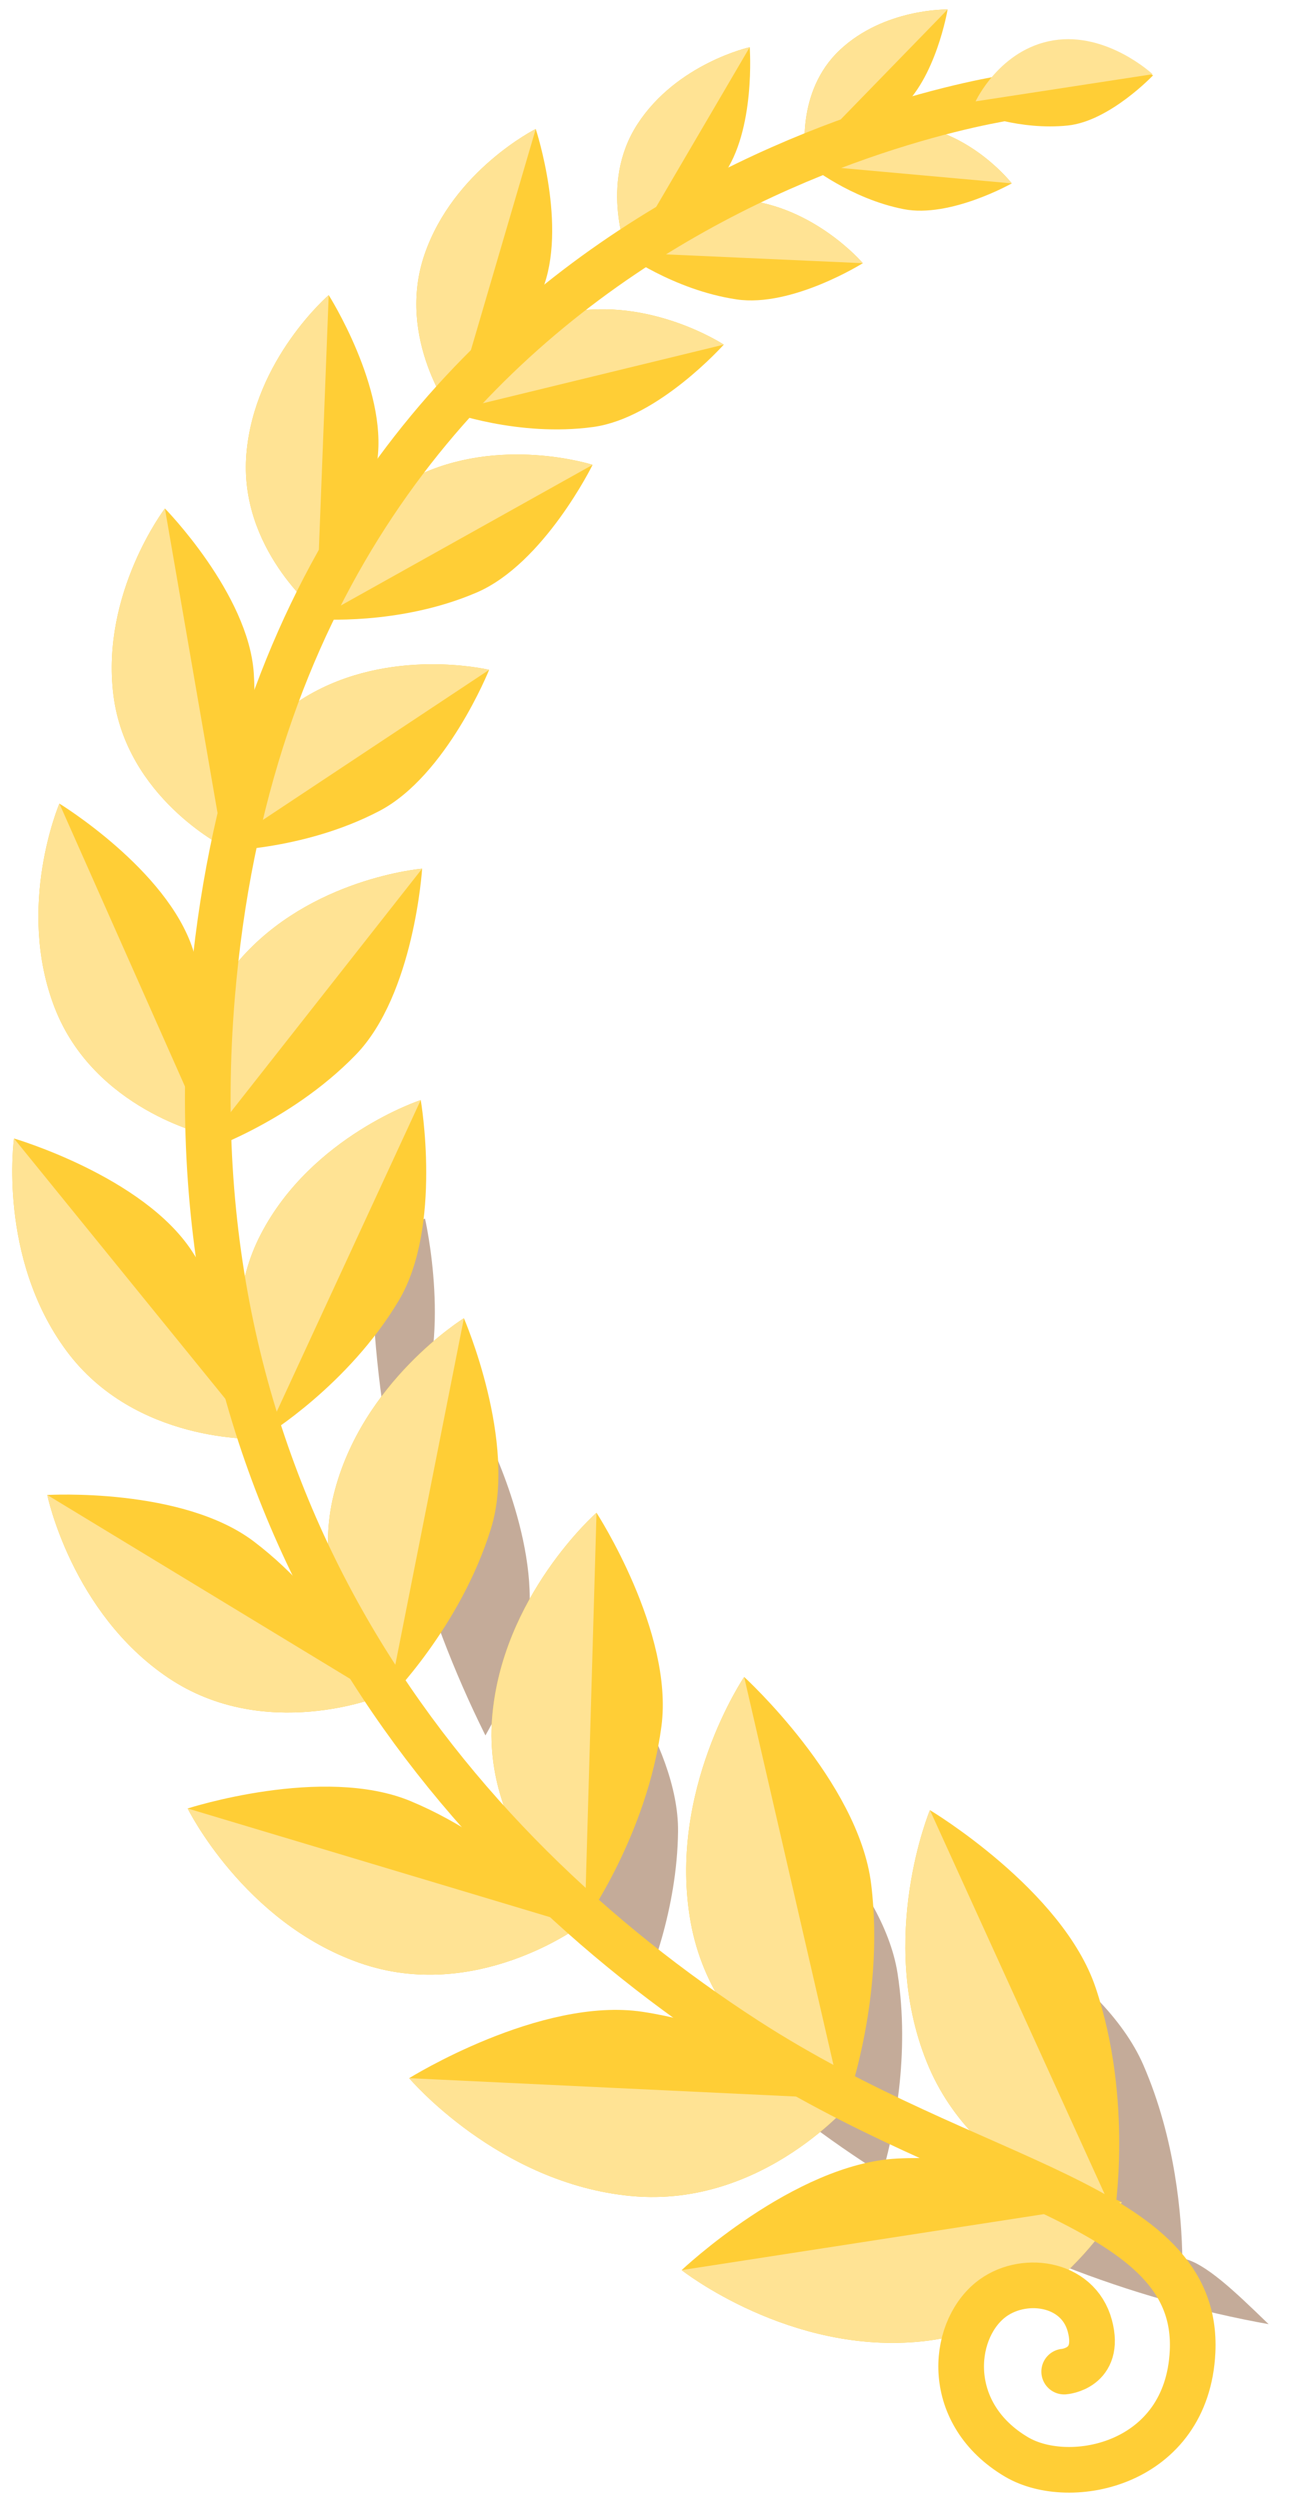 <?xml version="1.0" encoding="utf-8"?>
<!-- Generator: Adobe Illustrator 16.0.0, SVG Export Plug-In . SVG Version: 6.00 Build 0)  -->
<!DOCTYPE svg PUBLIC "-//W3C//DTD SVG 1.1//EN" "http://www.w3.org/Graphics/SVG/1.1/DTD/svg11.dtd">
<svg version="1.1" id="Layer_1" xmlns="http://www.w3.org/2000/svg" xmlns:xlink="http://www.w3.org/1999/xlink" x="0px" y="0px"
	 width="113.471px" height="219px" viewBox="0 0 113.471 219" enable-background="new 0 0 113.471 219" xml:space="preserve">
<g>
	<g>
		<g>
			<defs>
				<path id="SVGID_1_" d="M32.561,109.456c0,52.821,42.839,95.659,95.659,95.659c52.823,0,95.659-42.838,95.659-95.659
					c0-52.825-42.836-95.661-95.659-95.661C75.399,13.795,32.56,56.631,32.561,109.456z"/>
			</defs>
			<clipPath id="SVGID_2_">
				<use xlink:href="#SVGID_1_"  overflow="visible"/>
			</clipPath>
			<path opacity="0.4" clip-path="url(#SVGID_2_)" fill="#6D2F00" enable-background="new    " d="M124.996,212.5
				c-7.5-1.5-8.747-4.713-6.5-3.5c-4.027-0.583-10.934-10.454-14.896-11.171c-0.057-3.683-0.595-10.445-3.419-16.942
				c-3.617-8.309-15.812-14.236-15.812-14.236s-3.659,11.518,1.619,21.977c1.314,2.604,3.064,4.653,4.946,6.264
				c-1.733-0.514-3.465-1.074-5.194-1.709c-2.807-1.033-5.558-2.18-8.247-3.438c0.788-2.892,2.275-9.708,1.151-16.892
				c-1.29-8.228-10.758-16.326-10.758-16.326s-5.929,9.396-3.658,19.92c0.771,3.566,2.495,6.41,4.438,8.613
				c-4.554-2.699-8.89-5.733-12.939-9.104c1.212-2.649,3.604-8.713,3.685-15.506c0.088-7.903-7.496-16.972-7.496-16.972
				s-7.027,7.857-6.561,18.062c0.1,2.132,0.591,4.05,1.288,5.773c-2.828-3.066-5.454-6.33-7.859-9.773
				c1.523-1.867,5.511-7.215,7.222-13.941c1.85-7.289-3.135-17.375-3.135-17.375s-8.255,5.695-10.106,15.237
				c-0.425,2.194-0.355,4.257-0.018,6.149c-2.13-4.067-3.966-8.329-5.499-12.728c2.299-1.899,6.351-5.712,9.045-10.854
				c3.415-6.53,0.948-17.278,0.948-17.278s-9.164,3.558-13.092,12.235c-0.27,0.591-0.49,1.181-0.677,1.768
				c-0.704-3.729-1.195-7.499-1.467-11.281c2.596-1.075,1.518-4.607,4.991-7.971c4.787-4.644,4-15.5,4-15.5
				s-1.951,2.839-7.791,9.184c-0.483,0.526-0.894,1.073-1.272,1.628c0.179-2.882,0.491-5.747,0.949-8.577
				c1.938-0.508,16.71-9.88,12.088-6.041C27.666,88.267,13.491-37.499,37.496,67.5c0,0-4.539,0.877-10.623,6.557
				c-0.195,0.183-0.362,0.377-0.547,0.566c0.836-2.324,1.795-4.63,2.881-6.902c2.097-0.005,3.73-5.168,8.287-7.216
				c5.252-2.364,8-6,8-6s-3.126-1.451-9.68,1.841c1.395-2.02,2.877-3.984,4.433-5.884c1.938,0.504,5.513,1.187,9.28,0.658
				c4.853-0.68,1.467-10.615,1.467-10.615s2.822,1.091-3.335,2.565c-0.016,0.004-0.03,0.007-0.048,0.011
				c1.436-2.398,3.268-3.285,4.998-4.694c1.028,0.381-0.159,0.499,3.885,0.118c4.125-0.391,12-11,12-11s-2.502,4.351-7.217,4.528
				c1.471-0.887,2.957-1.718,4.459-2.472c1.371,0.033,4.393-0.063,7.309-1.268c3.409-1.408,5.913-6.33,5.913-6.33
				s-0.059-0.022-0.152-0.05l0.092-0.043c0,0-4.885-2.449-9.183-0.377c-2.838,1.368-4.112,4.004-4.655,5.638
				c-2.133,1.058-4.222,2.234-6.263,3.513c1.938-3.511,1.265-9.119,1.265-9.119s-5.338,1.449-8.045,6.073
				c-1.865,3.181-1.288,6.589-0.746,8.407c-2.111,1.693-4.143,3.497-6.09,5.393c0.041-0.109,0.086-0.213,0.125-0.322
				c1.659-4.61-0.936-11.468-0.936-11.468s-5.717,3.174-7.521,9.246c-1.247,4.206,0.407,7.976,1.545,9.897
				c-2,2.432-3.855,4.967-5.575,7.564c0.055-0.363,0.107-0.727,0.145-1.098C33.57,49.21,28.42,41.79,28.42,41.79
				s-5.884,5.498-6.228,13.296c-0.238,5.433,2.902,9.46,4.832,11.402c-0.136,0.283-0.285,0.561-0.417,0.846
				c-1.178,2.525-2.208,5.099-3.104,7.704c-0.043-0.481-0.095-0.966-0.166-1.454c-0.935-6.366-8.188-12.694-8.188-12.694
				s-4.653,7.212-2.978,15.359c1.214,5.903,5.802,9.277,8.242,10.694c-0.637,3.517-1.047,7.071-1.241,10.637
				c-0.25-1.019-0.555-2.053-0.938-3.085C15.807,87.955,6.684,82.88,6.684,82.88s-3.305,8.7,0.312,16.963
				c3.046,6.964,10.162,9.271,12.331,9.826c0.287,3.636,0.797,7.263,1.497,10.856c-0.267-0.441-0.552-0.881-0.849-1.314
				c-4.177-6.072-14.828-8.918-14.828-8.918s-1.142,9.764,4.692,17.294c4.655,6.009,11.985,6.804,14.761,6.879
				c1.5,4.3,3.294,8.499,5.35,12.563c-0.783-0.83-1.625-1.646-2.533-2.417c-5.996-5.099-17.77-5.061-17.77-5.061
				s1.546,10.384,9.66,16.517c6.937,5.248,15.371,3.466,17.674,2.839c3.017,4.387,6.373,8.522,10.035,12.338
				c-2.068-1.397-4.503-2.771-7.209-3.793c-7.393-2.792-18.512,1.223-18.512,1.223s4.972,9.293,14.717,12.354
				c8.537,2.68,16.072-2.151,17.809-3.387c1.606,1.366,3.245,2.691,4.938,3.938c2.728,2.006,5.539,3.843,8.422,5.54
				c-2.336-0.786-4.961-1.452-7.749-1.752c-8.281-0.891-18.561,6.15-18.561,6.15s7.535,8.164,18.287,8.703
				c9.561,0.479,16.013-6.658,17.325-8.246c4.216,1.938,8.549,3.598,12.975,4.998c-1.712-0.01-3.487,0.082-5.294,0.33
				c-8.977,1.236-17.979,11.371-17.979,11.371s10.098,6.641,21.594,4.385c9.178-1.805,14.094-9.434,15.704-12.434
				c0.037,0.005,0.062,0.01,0.062,0.01s0.006-0.044,0.009-0.106c2.99,0.575,5.907,10.094,8.942,10.471
				c0.322,0.041-1.334-0.536-1-0.5c-1.444,0.315,0.469-2.515-1-2c-8.548,3.004-16.646,9.534-16.646,9.534s11.22,4.49,22.034-0.012
				c1.127-0.469,2.157-1.025,3.108-1.639c0.127,5.762,4.911,10.891,10.896,10.733c7.575-0.198,14.336-8.663,10.405-14.446
				C139.496,211.5,122.364,224.177,124.996,212.5z"/>
		</g>
	</g>
	<g>
		<path fill="#FFCE36" d="M78.823,9.605c3.18-2.658,4.209-8.774,4.209-8.774s-5.53-0.122-9.438,3.543
			c-3.908,3.665-3.009,9.255-3.009,9.255S75.155,12.669,78.823,9.605z"/>
		<path fill="#FFCE36" d="M79.188,18.324c4.067,0.794,9.465-2.26,9.465-2.26s-3.388-4.37-8.697-5.097
			c-5.309-0.726-9.082,3.495-9.082,3.495S74.498,17.405,79.188,18.324z"/>
		<path fill="#FFCE36" d="M63.339,15.398c2.899-3.951,2.353-11.263,2.353-11.263S59.31,5.557,55.86,10.87
			s-0.836,11.474-0.836,11.474S59.995,19.95,63.339,15.398z"/>
		<path fill="#FFCE36" d="M64.54,26.228c4.848,0.723,11.062-3.173,11.062-3.173s-4.236-4.981-10.545-5.555
			c-6.31-0.574-10.539,4.612-10.539,4.612S58.955,25.395,64.54,26.228z"/>
		<path fill="#FFCE36" d="M47.493,25.462c2.286-5.587-0.55-14.164-0.55-14.164s-7.202,3.604-9.741,10.984
			c-2.538,7.379,2.424,13.964,2.424,13.964S44.856,31.901,47.493,25.462z"/>
		<path fill="#FFCE36" d="M51.978,37.405c5.708-0.777,11.439-7.215,11.439-7.215s-6.416-4.231-13.727-2.805
			c-7.31,1.425-10.381,8.67-10.381,8.67S45.397,38.301,51.978,37.405z"/>
		<path fill="#FFCE36" d="M33.056,40.348c0.908-6.37-4.254-14.496-4.254-14.496s-6.508,5.599-7.21,13.888
			c-0.703,8.287,6.139,13.802,6.139,13.802S32.006,47.69,33.056,40.348z"/>
		<path fill="#FFCE36" d="M41.769,51.903c5.909-2.543,10.155-11.184,10.155-11.184s-8.169-2.636-15.609,1.082
			c-7.441,3.719-8.582,12.432-8.582,12.432S34.953,54.833,41.769,51.903z"/>
		<path fill="#FFCE36" d="M22.236,58.956c-0.474-6.96-7.785-14.413-7.785-14.413S8.815,51.95,9.94,60.899
			c1.125,8.948,9.629,13.251,9.629,13.251S22.78,66.979,22.236,58.956z"/>
		<path fill="#FFCE36" d="M33.243,71.04c5.908-3.095,9.615-12.362,9.615-12.362s-8.652-2.08-16.051,2.349
			c-7.398,4.431-7.89,13.528-7.89,13.528S26.43,74.604,33.243,71.04z"/>
		<path fill="#FFCE36" d="M16.898,83.15C14.615,76.143,5.205,70.395,5.205,70.395s-3.86,9.041-0.399,17.917
			c3.461,8.875,13.278,11.09,13.278,11.09S19.524,91.229,16.898,83.15z"/>
		<path fill="#FFCE36" d="M31.178,92.395c5.127-5.294,5.809-16.3,5.809-16.3s-9.796,0.815-16.023,8.023
			c-6.229,7.209-3.596,16.924-3.596,16.924S25.267,98.493,31.178,92.395z"/>
		<path fill="#FFCE36" d="M16.834,109.62c-4.304-6.588-15.606-9.889-15.606-9.889s-1.459,10.394,4.582,18.58
			c6.041,8.184,16.778,7.729,16.778,7.729S21.793,117.213,16.834,109.62z"/>
		<path fill="#FFCE36" d="M34.948,113.916c3.84-6.466,1.918-17.55,1.918-17.55s-9.531,3.121-14.01,11.747
			c-4.481,8.625,0.424,17.646,0.424,17.646S30.518,121.364,34.948,113.916z"/>
		<path fill="#FFCE36" d="M22.243,135.034c-6.298-4.771-18.1-4.074-18.1-4.074s2.133,10.323,10.611,16.021
			c8.479,5.695,18.478,1.637,18.478,1.637S29.498,140.539,22.243,135.034z"/>
		<path fill="#FFCE36" d="M43.028,133.876c2.323-7.554-2.379-18.399-2.379-18.399s-8.966,5.543-11.41,15.461
			c-2.442,9.918,4.8,17.918,4.8,17.918S40.346,142.578,43.028,133.876z"/>
		<path fill="#FFCE36" d="M35.986,157.781c-7.689-3.199-19.543,0.64-19.543,0.64s4.911,9.965,15.07,13.529
			c10.156,3.562,19.281-3.228,19.281-3.228S44.844,161.473,35.986,157.781z"/>
		<path fill="#FFCE36" d="M57.956,151.225c1.096-8.258-5.688-18.709-5.688-18.709s-8.348,7.33-9.154,18.065
			c-0.803,10.733,8.121,17.784,8.121,17.784S56.692,160.736,57.956,151.225z"/>
		<path fill="#FFCE36" d="M56.319,176.236c-8.959-1.357-20.465,5.811-20.465,5.811s7.803,9.229,19.466,10.326
			c11.661,1.089,19.511-8.475,19.511-8.475S66.642,177.807,56.319,176.236z"/>
		<path fill="#FFCE36" d="M76.332,165.034c-1.113-8.992-11.127-18.134-11.127-18.134s-6.775,10.009-4.678,21.533
			c2.103,11.521,13.434,16.492,13.434,16.492S77.612,175.395,76.332,165.034z"/>
		<path fill="#FFE394" d="M83.032,0.831c0,0-5.53-0.122-9.438,3.543c-3.908,3.665-3.009,9.255-3.009,9.255L83.032,0.831z"/>
		<path fill="#FFCE36" d="M93.564,10.995c3.67-0.385,7.467-4.392,7.467-4.392s-4.025-2.836-8.732-2.067
			c-4.704,0.769-6.814,5.344-6.814,5.344S89.334,11.438,93.564,10.995z"/>
		<path fill="#FFE394" d="M88.653,16.064c0,0-3.388-4.37-8.697-5.097c-5.309-0.726-9.082,3.495-9.082,3.495L88.653,16.064z"/>
		<path fill="#FFE394" d="M65.692,4.135c0,0-6.382,1.422-9.832,6.735s-0.836,11.474-0.836,11.474L65.692,4.135z"/>
		<path fill="#FFE394" d="M75.602,23.055c0,0-4.236-4.981-10.545-5.555c-6.31-0.574-10.539,4.612-10.539,4.612L75.602,23.055z"/>
		<path fill="#FFE394" d="M46.944,11.298c0,0-7.202,3.604-9.741,10.984c-2.538,7.379,2.424,13.964,2.424,13.964L46.944,11.298z"/>
		<path fill="#FFE394" d="M63.417,30.19c0,0-6.416-4.231-13.727-2.805c-7.31,1.425-10.381,8.67-10.381,8.67L63.417,30.19z"/>
		<path fill="#FFE394" d="M28.802,25.852c0,0-6.508,5.599-7.21,13.888c-0.703,8.287,6.139,13.802,6.139,13.802L28.802,25.852z"/>
		<path fill="#FFE394" d="M51.924,40.719c0,0-8.169-2.636-15.609,1.082c-7.441,3.719-8.582,12.432-8.582,12.432L51.924,40.719z"/>
		<path fill="#FFE394" d="M14.45,44.543c0,0-5.636,7.407-4.511,16.356c1.125,8.948,9.629,13.251,9.629,13.251L14.45,44.543z"/>
		<path fill="#FFE394" d="M42.859,58.678c0,0-8.652-2.08-16.051,2.349c-7.398,4.431-7.89,13.528-7.89,13.528L42.859,58.678z"/>
		<path fill="#FFE394" d="M5.205,70.395c0,0-3.86,9.041-0.399,17.917c3.461,8.875,13.278,11.09,13.278,11.09L5.205,70.395z"/>
		<path fill="#FFE394" d="M36.987,76.095c0,0-9.796,0.815-16.023,8.023c-6.229,7.209-3.596,16.924-3.596,16.924L36.987,76.095z"/>
		<path fill="#FFE394" d="M1.228,99.731c0,0-1.459,10.394,4.582,18.58c6.041,8.184,16.778,7.729,16.778,7.729L1.228,99.731z"/>
		<path fill="#FFE394" d="M36.865,96.366c0,0-9.531,3.121-14.01,11.747c-4.481,8.625,0.424,17.646,0.424,17.646L36.865,96.366z"/>
		<path fill="#FFE394" d="M4.144,130.96c0,0,2.133,10.323,10.611,16.021c8.479,5.695,18.478,1.637,18.478,1.637L4.144,130.96z"/>
		<path fill="#FFE394" d="M40.649,115.477c0,0-8.966,5.543-11.41,15.461c-2.442,9.918,4.8,17.918,4.8,17.918L40.649,115.477z"/>
		<path fill="#FFE394" d="M16.443,158.421c0,0,4.911,9.965,15.07,13.529c10.156,3.562,19.281-3.228,19.281-3.228L16.443,158.421z"/>
		<path fill="#FFE394" d="M52.268,132.516c0,0-8.348,7.33-9.154,18.065c-0.803,10.733,8.121,17.784,8.121,17.784L52.268,132.516z"/>
		<path fill="#FFE394" d="M35.854,182.047c0,0,7.803,9.229,19.466,10.326c11.661,1.089,19.511-8.475,19.511-8.475L35.854,182.047z"
			/>
		<path fill="#FFE394" d="M65.205,146.9c0,0-6.775,10.009-4.678,21.533c2.103,11.521,13.434,16.492,13.434,16.492L65.205,146.9z"/>
		<path fill="#FFCE36" d="M78.625,189.087c-9.051,0.456-18.896,9.774-18.896,9.774s9.488,7.488,21.135,6.236
			c11.645-1.258,17.428-12.195,17.428-12.195S89.054,188.566,78.625,189.087z"/>
		<path fill="#FFCE36" d="M96.002,174.117c-2.886-8.59-14.52-15.551-14.52-15.551s-4.644,11.158-0.289,22.035
			c4.357,10.869,16.452,13.48,16.452,13.48S99.323,184.016,96.002,174.117z"/>
		<path fill="#FFE394" d="M59.73,198.861c0,0,9.488,7.488,21.135,6.236c11.645-1.258,17.428-12.195,17.428-12.195L59.73,198.861z"/>
		<path fill="#FFE394" d="M81.483,158.566c0,0-4.644,11.158-0.289,22.035c4.357,10.869,16.452,13.48,16.452,13.48L81.483,158.566z"
			/>
		<path fill="none" stroke="#FFCE36" stroke-width="4" stroke-linecap="round" stroke-miterlimit="10" d="M93.246,207.751
			c0,0,3.25-0.25,2.25-4c-1.041-3.901-6-4.5-8.75-2.25c-3.438,2.813-4,10,2.338,13.735c4.669,2.75,14.941,0.705,15.412-9.235
			c0.616-13.031-19.168-14.394-39.168-27.334c-26.076-16.873-50.469-46.741-46.744-91.431C24.468,16.647,89.172,8.412,89.172,8.412"
			/>
		<path fill="#FFE394" d="M100.996,6.5c0,0-3.99-3.732-8.698-2.964c-4.704,0.769-6.814,5.344-6.814,5.344L100.996,6.5z"/>
	</g>
</g>
</svg>
